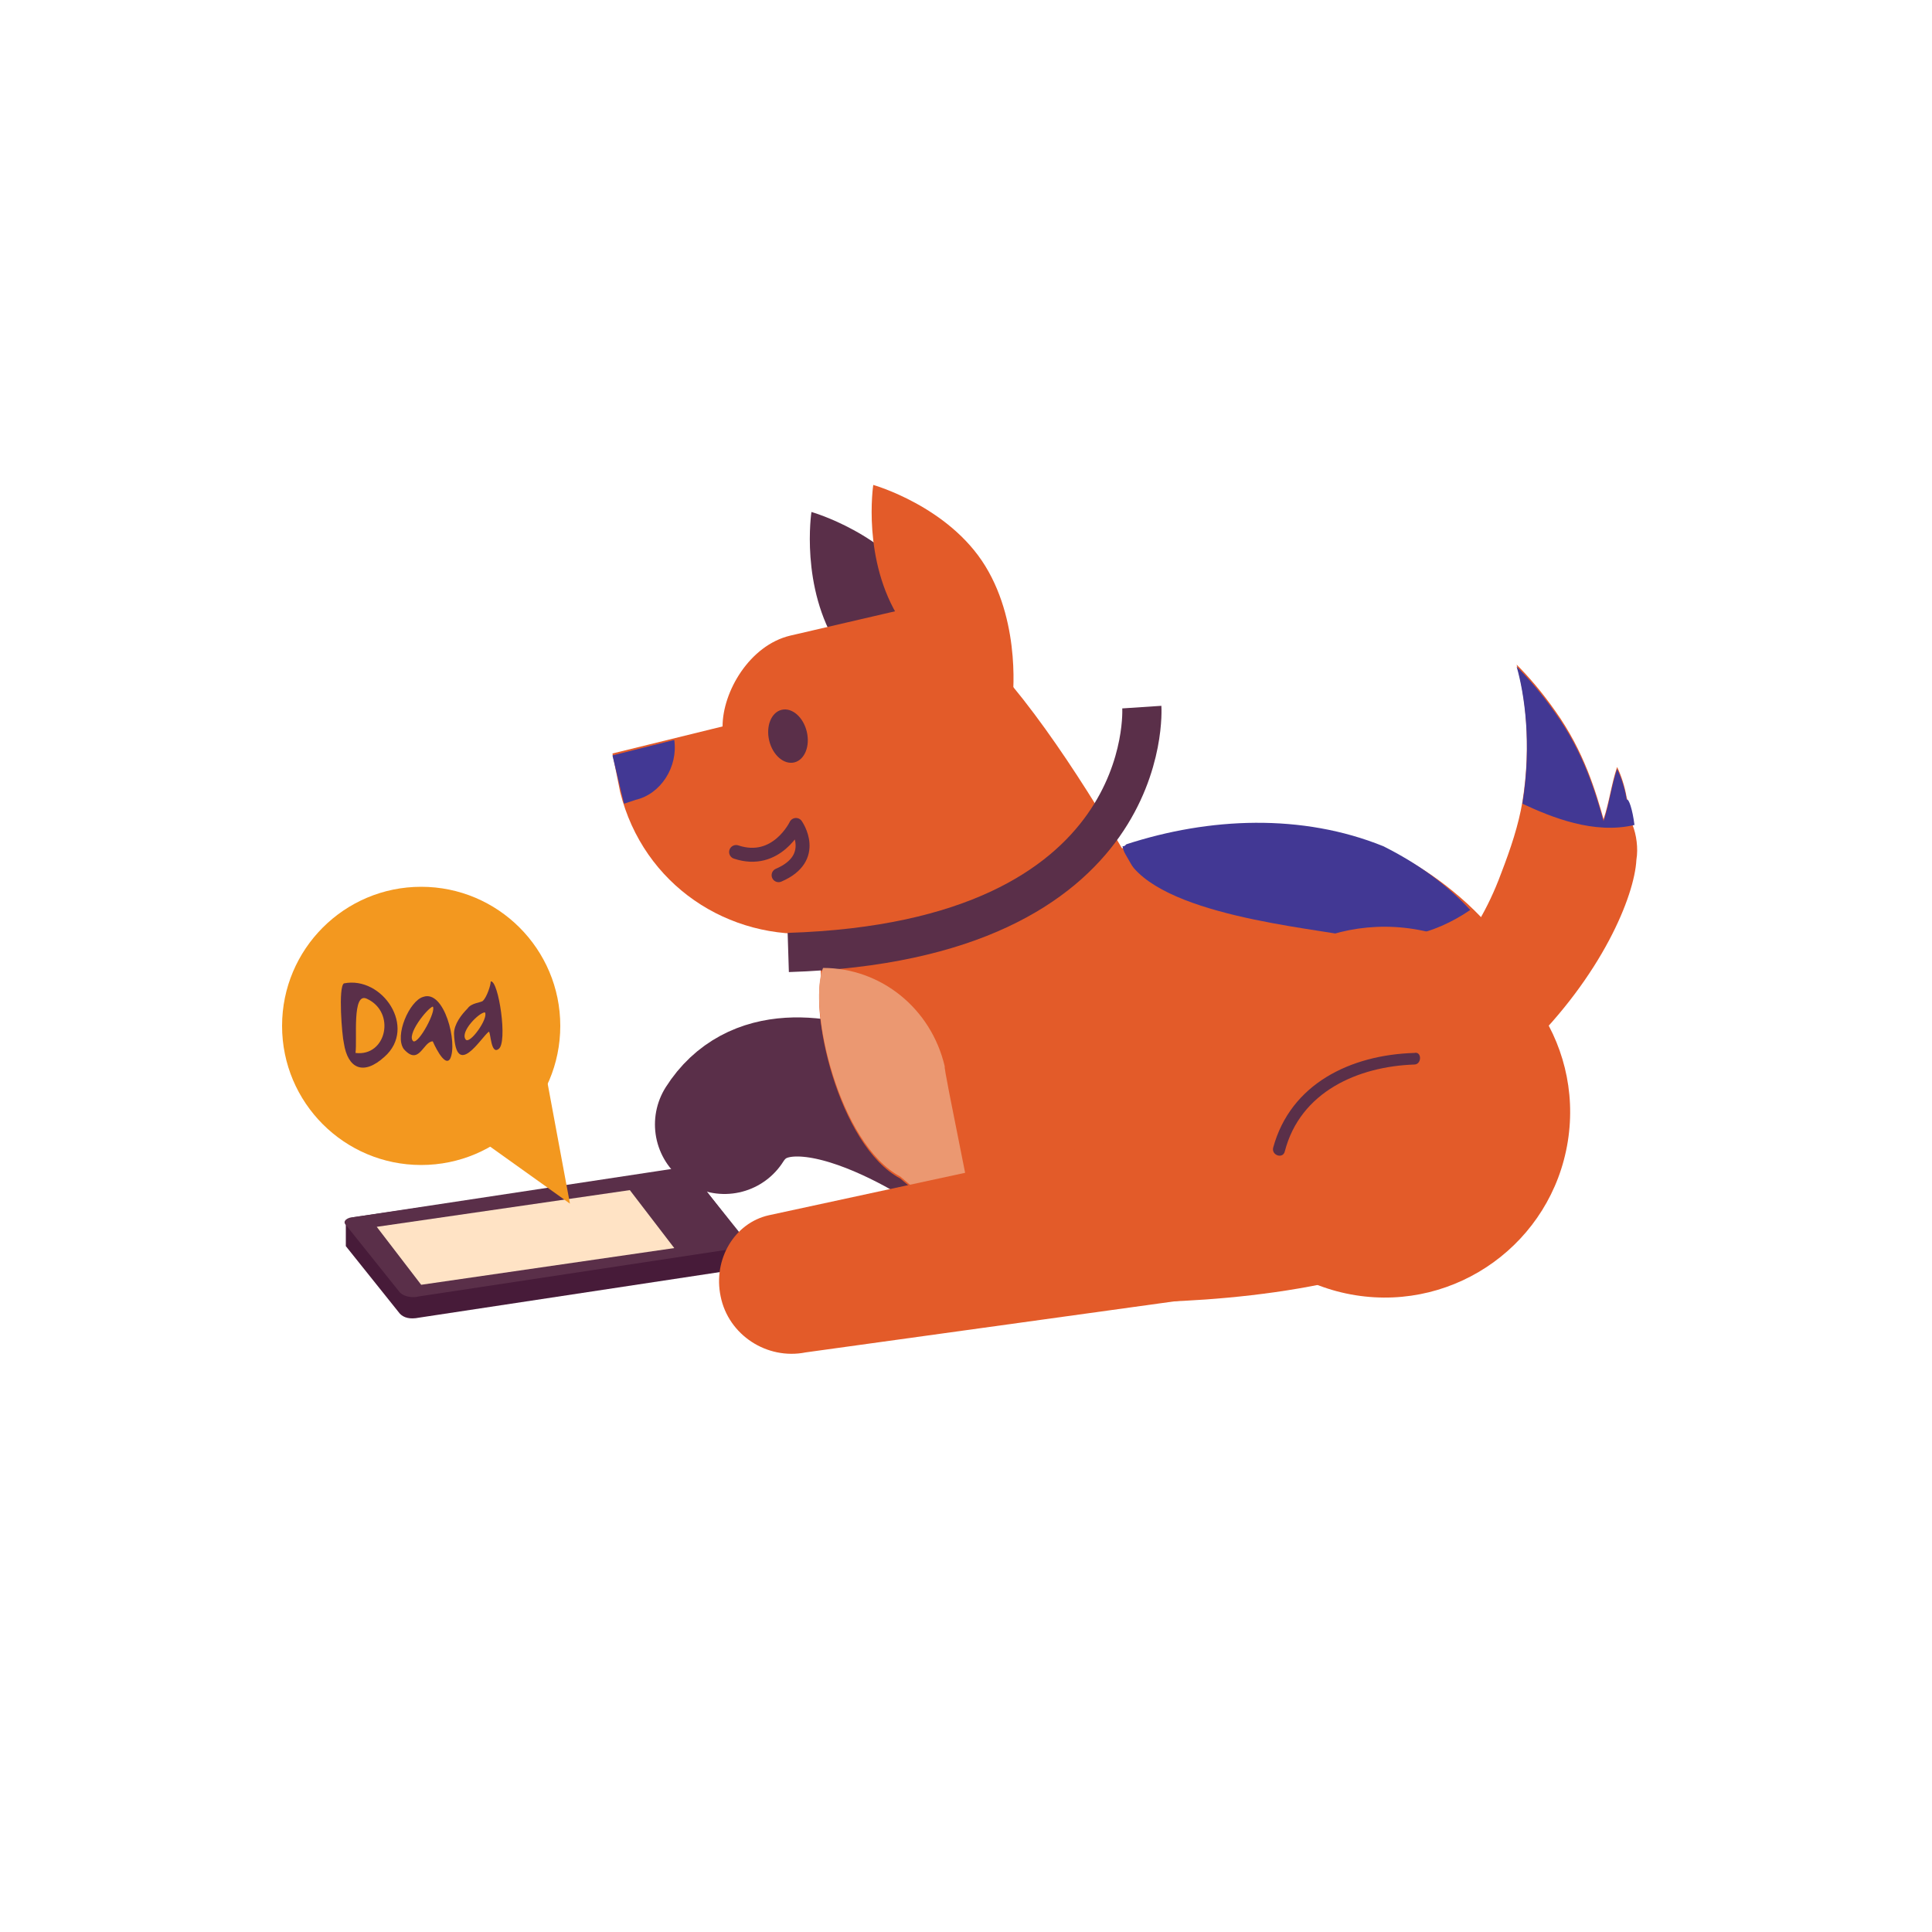 <?xml version="1.0" encoding="utf-8"?>
<!-- Generator: Adobe Illustrator 21.0.0, SVG Export Plug-In . SVG Version: 6.00 Build 0)  -->
<svg version="1.1" id="Layer_1" xmlns="http://www.w3.org/2000/svg" xmlns:xlink="http://www.w3.org/1999/xlink" x="0px" y="0px"
	 viewBox="0 0 100 100" style="enable-background:new 0 0 100 100;" xml:space="preserve">
<style type="text/css">
	.st0{fill:none;}
	.st1{fill:#471B39;}
	.st2{fill:#5A2F49;}
	.st3{fill:#FFE3C5;}
	.st4{fill:#F3981F;}
	.st5{fill:none;stroke:#5A2F49;stroke-width:7.2;stroke-linecap:round;stroke-miterlimit:10;}
	.st6{fill:#E35B29;}
	.st7{fill:#423894;}
	.st8{fill:none;stroke:#5A2F49;stroke-width:0.722;stroke-linecap:round;stroke-linejoin:round;stroke-miterlimit:10;}
	.st9{fill:none;stroke:#5A2F49;stroke-width:2.029;stroke-miterlimit:10;}
	.st10{fill:#EB9871;}
</style>
<rect x="10" y="10" class="st0" width="80" height="80"/>
<g id="XMLID_1_">
	<g id="XMLID_15307_">
		<path id="XMLID_6139_" class="st1" d="M38.7,64.4L38.7,64.4l-2.8-3.6c-0.2-0.2-0.5-0.3-1-0.2L18.3,63c-0.3,0.1-0.4,0.2-0.4,0.3
			l0,0c0,0,0,1.1,0,1.2l2.8,3.5c0.2,0.2,0.5,0.3,1,0.2l16.5-2.5c0.3-0.1,0.4-0.2,0.4-0.3C38.7,65.5,38.7,64.5,38.7,64.4L38.7,64.4z"
			/>
		<path id="XMLID_15167_" class="st2" d="M35.8,60.7l2.8,3.5c0.2,0.2-0.1,0.4-0.4,0.4l-16.5,2.5c-0.4,0.1-0.8,0-1-0.2l-2.8-3.5
			c-0.2-0.2,0.1-0.4,0.4-0.4l16.5-2.5C35.3,60.4,35.6,60.5,35.8,60.7z"/>
		<polygon id="XMLID_15169_" class="st3" points="34.9,64.6 21.8,66.5 19.5,63.5 32.6,61.6 		"/>
	</g>
</g>
<circle class="st4" cx="21.8" cy="53.1" r="7.2"/>
<g id="XMLID_9025_">
	<path id="XMLID_9298_" class="st2" d="M17.8,50.9c2-0.4,3.8,2.3,2.1,3.8c-1.1,1-1.9,0.6-2.1-0.7C17.7,53.6,17.5,51.1,17.8,50.9z
		 M19,51.7c-0.8-0.4-0.5,2.1-0.6,2.8C20,54.7,20.5,52.4,19,51.7z"/>
</g>
<path id="XMLID_9304_" class="st2" d="M25.4,50.8c0.4-0.1,0.9,3.2,0.4,3.5c-0.4,0.3-0.4-0.9-0.5-0.9c-0.4,0.3-1.7,2.5-1.8,0.1
	c0-0.5,0.4-1,0.7-1.3c0.2-0.3,0.7-0.3,0.8-0.4C25.2,51.6,25.4,51,25.4,50.8z M25.1,52.4c-0.3,0-1.3,1-1,1.4
	C24.3,54.1,25.3,52.7,25.1,52.4z"/>
<path id="XMLID_9301_" class="st2" d="M21.9,51.6c1.1-0.4,1.8,2.4,1.4,3.2c-0.3,0.5-0.9-0.9-0.9-0.9c-0.5,0-0.7,1.3-1.5,0.4
	C20.4,53.6,21.2,51.8,21.9,51.6z M22.4,52.1c-0.3,0.1-1.4,1.5-1,1.8C21.7,54,22.6,52.3,22.4,52.1z"/>
<path id="XMLID_6138_" class="st5" d="M50.2,59.9c0,0-9.4-6.9-12.7-1.7"/>
<path class="st6" d="M54,67.3L46.6,61c-3.2-1.7-4.8-8.8-4-10.8c0-0.1,0.1-0.2,0.1-0.3c0.8-1.1,7.7-2.9,9.4-3.6
	c0.1,0,0.2-0.1,0.3-0.1c1.9-0.8,3.8-1.7,5.7-2.3c0.1,0,0.1,0,0.2-0.1c4.3-1.4,9.1-1.6,13.3,0.1c2,0.8,8.6,4.7,8.8,12.2
	C80.5,69.4,54,67.3,54,67.3z"/>
<path class="st7" d="M76.1,47.1c-1.9,1.3-4.1,1.8-6.5,1.3c-2.8-0.5-10.8-1.3-11.5-4.6c0.1,0,0.1,0,0.2-0.1c4.3-1.4,9.1-1.6,13.3,0.1
	C73.4,44.7,74.9,45.8,76.1,47.1z"/>
<ellipse id="XMLID_24910_" transform="matrix(0.158 -0.987 0.987 0.158 3.494 119.232)" class="st6" cx="71.7" cy="57.6" rx="9.6" ry="9.6"/>
<g id="XMLID_5766_">
	<g>
		<path class="st2" d="M66.5,59.6c0.8-3.1,3.8-4.4,6.7-4.5c0.4,0,0.4-0.7,0-0.6c-3.3,0.1-6.4,1.6-7.3,4.9
			C65.8,59.8,66.4,60,66.5,59.6L66.5,59.6z"/>
	</g>
</g>
<g id="XMLID_24913_">
	<path id="XMLID_24921_" class="st2" d="M43.4,33.5c-2-3.1-1.4-7-1.4-7s3.9,1.1,5.8,4.2s1.4,7,1.4,7S45.4,36.6,43.4,33.5z"/>
	<path id="XMLID_24919_" class="st6" d="M46.6,32.1c-2-3.1-1.4-7-1.4-7s3.9,1.1,5.8,4.2s1.4,7,1.4,7S48.6,35.2,46.6,32.1z"/>
	<path class="st6" d="M60.4,48.1l-17.9,2.6l-0.1-2.4l0,0c-4.7,0.4-9.1-2.5-10.3-7.3l-0.4-2l5.7-1.4c0-1.8,1.4-4.2,3.5-4.7l5.6-1.3
		C51.2,30.2,60.4,48.1,60.4,48.1z"/>
	<path id="XMLID_24917_" class="st7" d="M32.9,41.4l-0.6,0.2l-0.6-2.5l3.2-0.8l0,0C35.1,39.7,34.2,41.1,32.9,41.4z"/>
	
		<ellipse id="XMLID_24915_" transform="matrix(0.972 -0.234 0.234 0.972 -7.787 10.615)" class="st2" cx="40.8" cy="38.1" rx="1" ry="1.4"/>
	<path id="XMLID_24914_" class="st8" d="M38.1,44.1c2.1,0.7,3.1-1.4,3.1-1.4s1.2,1.7-0.9,2.6"/>
</g>
<path id="XMLID_24900_" class="st9" d="M59.1,36.6c0,0,0.8,12.1-18.3,12.7"/>
<path class="st6" d="M84.7,44.5c-0.1,1.9-1.8,6-5.7,9.8c-1.2-1.6-2.5-3.2-3.8-4.7c0.9-1.1,1.8-2.5,2.5-4.4c0.5-1.3,0.9-2.5,1.1-3.7
	c0.5-3.1,0.1-5.7-0.3-7.1c0.6,0.6,1.3,1.4,2,2.4c1.5,2.1,2.1,4.2,2.5,5.6c0.3-0.9,0.4-1.8,0.7-2.7c0.2,0.4,0.4,1,0.5,1.6
	c0,0,0.2,0.5,0.3,1.4C84.7,43.2,84.8,43.9,84.7,44.5z"/>
<path class="st7" d="M84.6,42.7c-2.1,0.5-4.3-0.4-5.8-1.1c0.5-3.1,0.1-5.7-0.3-7.1c0.6,0.6,1.3,1.4,2,2.4c1.5,2.1,2.1,4.2,2.5,5.6
	c0.3-0.9,0.4-1.8,0.7-2.7c0.2,0.4,0.4,1,0.5,1.6C84.3,41.3,84.5,41.9,84.6,42.7z"/>
<polygon class="st4" points="23.2,57.8 29.5,62.3 28.2,55.3 "/>
<path class="st10" d="M50.6,64.3l-4-3.4c-3.2-1.7-4.8-8.8-4-10.8c3,0,5.6,2.1,6.3,5.1C48.8,55.2,50.6,63.6,50.6,64.3z"/>
<path id="XMLID_24908_" class="st6" d="M37.3,67.1L37.3,67.1c0.4,2,2.4,3.3,4.4,2.9l19.5-2.7l-2.9-8.4l-18.5,4
	C38,63.3,36.9,65.2,37.3,67.1z"/>
</svg>
